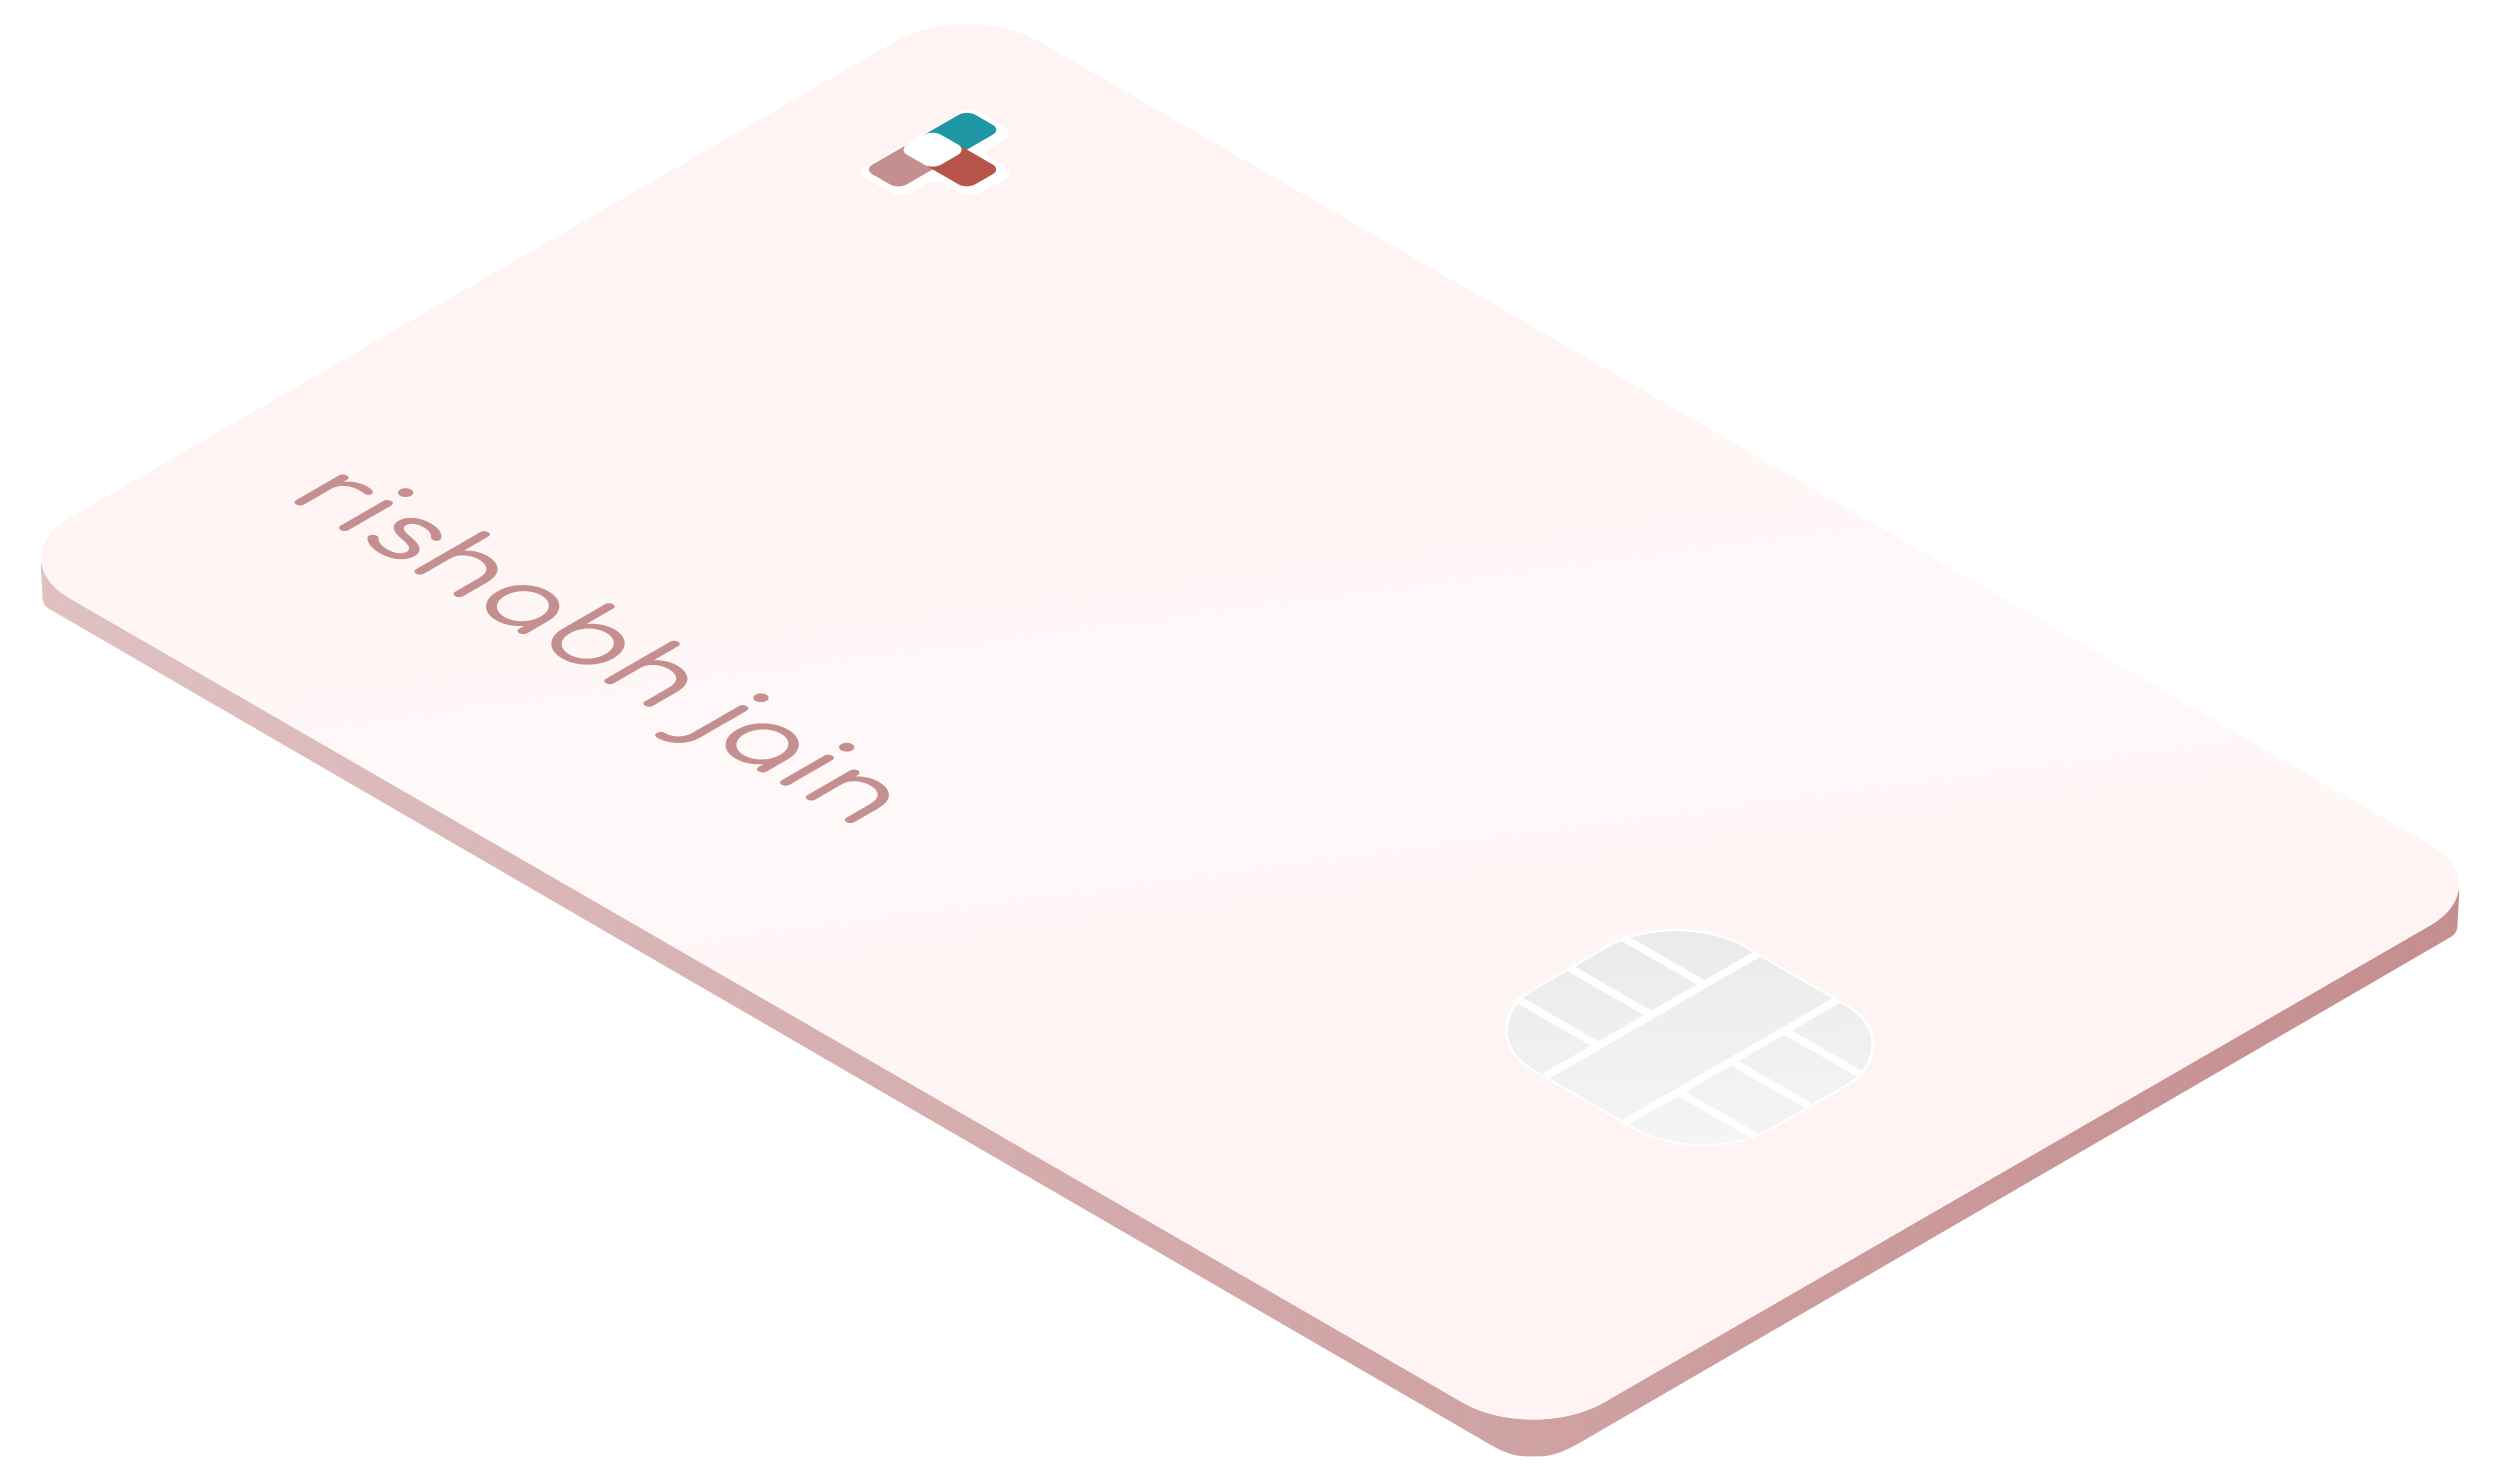 <svg width="100%" height="100%" viewBox="0 0 666 390" fill="none" xmlns="http://www.w3.org/2000/svg">
<path d="M655.148 237.745L654.643 246.842C654.58 247.976 653.951 249.002 652.968 249.572L424.719 382.099C420.56 384.514 415.568 387.773 410.762 387.96C410.098 387.986 409.374 388 408.583 388C407.44 388 406.433 387.971 405.547 387.919C401.139 387.662 396.723 384.68 392.903 382.465L13.044 162.186C12.062 161.616 11.432 160.592 11.368 159.459L10.867 150.704C10.837 150.17 11.41 149.815 11.875 150.079L408.583 376L654.142 237.12C654.607 236.857 655.178 237.212 655.148 237.745Z" fill="url(#paint0_linear)"/>
<path d="M427.137 373.686C416.809 379.648 400.064 379.648 389.736 373.686L18.701 159.487C8.373 153.525 8.373 143.858 18.701 137.896L238.863 10.796C249.191 4.834 265.936 4.834 276.264 10.796L647.299 224.995C657.627 230.957 657.627 240.624 647.299 246.586L427.137 373.686Z" fill="white"/>
<path d="M427.137 373.686C416.809 379.648 400.064 379.648 389.736 373.686L18.701 159.487C8.373 153.525 8.373 143.858 18.701 137.896L238.863 10.796C249.191 4.834 265.936 4.834 276.264 10.796L647.299 224.995C657.627 230.957 657.627 240.624 647.299 246.586L427.137 373.686Z" fill="url(#paint1_linear)"/>
<rect x="-2.01102e-08" y="-0.337" width="73.703" height="65.439" rx="21.121" transform="matrix(-0.866 -0.5 0.866 -0.5 453.962 311.035)" fill="url(#paint2_linear)" stroke="white" stroke-width="0.675"/>
<path d="M432.915 299.008L447.05 290.848M489.456 266.366L475.321 274.527M411.682 286.75L425.817 278.59M468.223 254.109L454.088 262.269M439.952 270.429L425.817 278.59M439.952 270.429L418.242 257.896M439.952 270.429L454.088 262.269M425.817 278.59L404.107 266.056M454.088 262.269L432.378 249.736M475.321 274.527L496.077 286.509M475.321 274.527L461.185 282.687M461.185 282.687L481.941 294.669M461.185 282.687L447.05 290.848M447.05 290.848L467.806 302.83" stroke="white" stroke-width="2.024"/>
<path d="M87.178 129.537C88.209 128.979 89.354 128.611 90.614 128.432C91.907 128.252 93.175 128.257 94.419 128.446C95.662 128.635 96.767 129.008 97.732 129.565C98.567 130.047 99.074 130.481 99.254 130.869C99.45 131.265 99.279 131.554 98.739 131.733C98.444 131.846 98.166 131.884 97.904 131.846C97.675 131.809 97.454 131.728 97.241 131.606C97.045 131.492 96.824 131.355 96.579 131.195C95.761 130.571 94.852 130.113 93.854 129.82C92.873 129.518 91.891 129.395 90.909 129.452C89.927 129.508 89.06 129.754 88.307 130.189L87.178 129.537ZM78.956 134.397C78.629 134.208 78.465 134.01 78.465 133.802C78.465 133.594 78.629 133.396 78.956 133.207L90.32 126.646C90.647 126.457 90.991 126.363 91.351 126.363C91.711 126.363 92.054 126.457 92.382 126.646C92.709 126.835 92.873 127.033 92.873 127.241C92.873 127.449 92.709 127.647 92.382 127.836L81.017 134.397C80.69 134.586 80.347 134.68 79.987 134.68C79.627 134.68 79.283 134.586 78.956 134.397ZM90.781 141.224C90.47 141.044 90.315 140.841 90.315 140.614C90.315 140.388 90.47 140.185 90.781 140.005L102.096 133.473C102.424 133.284 102.775 133.194 103.152 133.204C103.544 133.204 103.896 133.294 104.207 133.473C104.518 133.652 104.665 133.851 104.649 134.068C104.665 134.285 104.51 134.488 104.183 134.677L92.868 141.21C92.557 141.389 92.205 141.479 91.812 141.479C91.436 141.488 91.092 141.403 90.781 141.224ZM106.612 132.056C106.22 131.829 106.023 131.555 106.023 131.234C106.023 130.913 106.228 130.634 106.637 130.398C107.046 130.162 107.521 130.049 108.061 130.058C108.633 130.068 109.116 130.186 109.509 130.412C109.885 130.63 110.073 130.899 110.073 131.22C110.106 131.541 109.918 131.82 109.509 132.056C109.1 132.292 108.609 132.406 108.036 132.396C107.48 132.396 107.005 132.283 106.612 132.056ZM101.212 147.387C100.181 146.792 99.347 146.121 98.708 145.375C98.103 144.629 97.825 143.911 97.874 143.221C97.89 142.985 98.054 142.796 98.365 142.654C98.676 142.513 99.044 142.451 99.469 142.47C99.927 142.508 100.263 142.617 100.476 142.796C100.721 142.976 100.844 143.179 100.844 143.405C100.778 143.84 100.934 144.317 101.31 144.837C101.703 145.347 102.284 145.824 103.053 146.268C104.182 146.919 105.196 147.288 106.096 147.373C107.013 147.448 107.757 147.33 108.33 147.019C108.903 146.707 109.107 146.287 108.943 145.758C108.796 145.238 108.191 144.548 107.127 143.689C105.753 142.574 105.008 141.606 104.894 140.784C104.795 139.972 105.204 139.301 106.121 138.772C106.955 138.29 107.88 138.021 108.894 137.964C109.909 137.908 110.923 138.012 111.938 138.276C112.969 138.55 113.918 138.937 114.785 139.438C115.881 140.071 116.642 140.727 117.068 141.408C117.509 142.078 117.665 142.735 117.534 143.377C117.501 143.623 117.338 143.812 117.043 143.944C116.765 144.067 116.43 144.109 116.037 144.071C115.677 144.015 115.374 143.887 115.129 143.689C114.9 143.5 114.793 143.287 114.81 143.051C114.842 142.56 114.695 142.107 114.368 141.691C114.04 141.275 113.541 140.874 112.871 140.487C112.036 140.005 111.185 139.702 110.318 139.58C109.467 139.466 108.78 139.561 108.256 139.863C107.896 140.071 107.675 140.302 107.593 140.557C107.528 140.822 107.634 141.157 107.913 141.563C108.207 141.96 108.714 142.461 109.434 143.065C110.449 143.897 111.12 144.624 111.447 145.247C111.791 145.88 111.856 146.438 111.643 146.919C111.447 147.392 111.038 147.807 110.416 148.166C109.663 148.601 108.772 148.861 107.741 148.946C106.726 149.04 105.646 148.955 104.501 148.691C103.372 148.436 102.275 148.001 101.212 147.387ZM121.29 158.837C120.979 158.657 120.824 158.454 120.824 158.227C120.824 158.001 120.971 157.802 121.266 157.632L127.525 154.019C128.523 153.443 129.145 152.867 129.39 152.29C129.652 151.705 129.619 151.138 129.292 150.59C128.981 150.052 128.416 149.546 127.598 149.074C126.846 148.639 126.011 148.328 125.095 148.139C124.178 147.95 123.278 147.902 122.395 147.997C121.528 148.082 120.758 148.318 120.088 148.705L118.689 147.898C119.736 147.312 120.914 146.934 122.223 146.764C123.565 146.594 124.907 146.622 126.248 146.849C127.59 147.076 128.793 147.496 129.856 148.11C131.018 148.781 131.804 149.518 132.213 150.321C132.654 151.124 132.671 151.946 132.262 152.786C131.853 153.627 130.969 154.439 129.611 155.223L123.352 158.837C123.057 159.007 122.714 159.092 122.321 159.092C121.928 159.092 121.585 159.007 121.29 158.837ZM110.883 152.829C110.572 152.649 110.409 152.451 110.392 152.234C110.392 152.007 110.548 151.804 110.859 151.624L122.198 145.078C122.526 144.889 122.877 144.799 123.254 144.809C123.647 144.809 123.998 144.899 124.309 145.078C124.62 145.257 124.767 145.456 124.751 145.673C124.767 145.89 124.612 146.093 124.285 146.282L112.945 152.829C112.634 153.008 112.282 153.098 111.89 153.098C111.53 153.098 111.194 153.008 110.883 152.829ZM116.16 149.782C115.85 149.603 115.694 149.4 115.694 149.173C115.694 148.946 115.85 148.743 116.16 148.564L127.942 141.762C128.269 141.573 128.621 141.484 128.997 141.493C129.39 141.493 129.742 141.583 130.053 141.762C130.364 141.942 130.511 142.14 130.494 142.357C130.511 142.575 130.355 142.778 130.028 142.967L118.247 149.768C117.936 149.948 117.584 150.037 117.191 150.037C116.815 150.047 116.471 149.962 116.16 149.782ZM132.181 165.266C130.937 164.548 130.119 163.735 129.727 162.828C129.35 161.912 129.391 160.991 129.849 160.065C130.307 159.14 131.183 158.304 132.475 157.557C133.785 156.802 135.249 156.296 136.869 156.041C138.505 155.796 140.133 155.8 141.753 156.055C143.39 156.301 144.854 156.797 146.147 157.543C147.423 158.28 148.266 159.116 148.675 160.051C149.117 160.986 149.117 161.922 148.675 162.857C148.249 163.801 147.39 164.656 146.098 165.421L144.87 165.166C143.66 165.865 142.285 166.338 140.747 166.583C139.242 166.829 137.728 166.843 136.206 166.626C134.717 166.409 133.375 165.955 132.181 165.266ZM134.365 164.345C135.265 164.864 136.288 165.209 137.434 165.379C138.579 165.549 139.733 165.535 140.894 165.336C142.056 165.138 143.103 164.77 144.036 164.231C144.985 163.683 145.623 163.079 145.95 162.417C146.294 161.747 146.319 161.081 146.024 160.42C145.746 159.749 145.157 159.154 144.257 158.634C143.357 158.115 142.326 157.775 141.164 157.614C140.019 157.444 138.857 157.453 137.679 157.642C136.517 157.822 135.462 158.185 134.513 158.733C133.58 159.272 132.95 159.881 132.623 160.561C132.296 161.241 132.279 161.912 132.574 162.573C132.868 163.235 133.465 163.825 134.365 164.345ZM138.342 168.68C138.031 168.501 137.867 168.303 137.851 168.085C137.851 167.859 138.006 167.655 138.317 167.476L142.367 165.138L144.993 164.16L146.098 165.421L140.428 168.695C140.117 168.874 139.757 168.959 139.348 168.95C138.972 168.94 138.636 168.85 138.342 168.68ZM149.725 175.394C148.449 174.657 147.598 173.826 147.172 172.9C146.763 171.965 146.763 171.029 147.172 170.094C147.614 169.159 148.465 168.318 149.725 167.572L161.187 160.955C161.515 160.766 161.866 160.676 162.243 160.686C162.635 160.686 162.987 160.775 163.298 160.955C163.609 161.134 163.756 161.333 163.74 161.55C163.756 161.767 163.601 161.97 163.274 162.159L156.254 166.212C157.546 166.108 158.847 166.179 160.156 166.424C161.482 166.661 162.668 167.081 163.715 167.685C164.959 168.403 165.769 169.22 166.145 170.137C166.538 171.044 166.497 171.955 166.023 172.872C165.564 173.797 164.689 174.633 163.396 175.38C162.087 176.135 160.615 176.636 158.978 176.881C157.358 177.137 155.73 177.141 154.094 176.896C152.49 176.65 151.034 176.149 149.725 175.394ZM151.615 174.303C152.531 174.832 153.562 175.181 154.707 175.351C155.869 175.512 157.023 175.498 158.168 175.309C159.346 175.12 160.41 174.751 161.359 174.203C162.292 173.665 162.922 173.056 163.249 172.376C163.593 171.705 163.617 171.039 163.323 170.378C163.028 169.716 162.423 169.121 161.506 168.592C160.623 168.082 159.6 167.737 158.438 167.558C157.293 167.388 156.139 167.402 154.977 167.6C153.816 167.799 152.768 168.167 151.836 168.706C150.887 169.254 150.24 169.863 149.897 170.534C149.57 171.195 149.545 171.861 149.823 172.531C150.134 173.202 150.731 173.793 151.615 174.303ZM171.865 188.034C171.555 187.854 171.399 187.651 171.399 187.424C171.399 187.198 171.546 186.999 171.841 186.829L178.1 183.216C179.098 182.64 179.72 182.064 179.965 181.487C180.227 180.902 180.194 180.335 179.867 179.787C179.556 179.249 178.992 178.743 178.173 178.271C177.421 177.836 176.586 177.525 175.67 177.336C174.754 177.147 173.854 177.1 172.97 177.194C172.103 177.279 171.334 177.515 170.663 177.902L169.264 177.095C170.311 176.509 171.489 176.131 172.798 175.961C174.14 175.791 175.482 175.82 176.823 176.046C178.165 176.273 179.368 176.693 180.432 177.307C181.593 177.978 182.379 178.715 182.788 179.518C183.23 180.321 183.246 181.143 182.837 181.983C182.428 182.824 181.544 183.636 180.186 184.42L173.927 188.034C173.633 188.204 173.289 188.289 172.896 188.289C172.504 188.289 172.16 188.204 171.865 188.034ZM161.459 182.026C161.148 181.846 160.984 181.648 160.968 181.431C160.968 181.204 161.123 181.001 161.434 180.821L172.774 174.275C173.101 174.086 173.453 173.996 173.829 174.006C174.222 174.006 174.574 174.096 174.884 174.275C175.195 174.455 175.343 174.653 175.326 174.87C175.343 175.087 175.187 175.291 174.86 175.479L163.52 182.026C163.209 182.205 162.858 182.295 162.465 182.295C162.105 182.295 161.769 182.205 161.459 182.026ZM166.736 178.979C166.425 178.8 166.269 178.597 166.269 178.37C166.269 178.143 166.425 177.94 166.736 177.761L178.517 170.959C178.844 170.77 179.196 170.681 179.572 170.69C179.965 170.69 180.317 170.78 180.628 170.959C180.939 171.139 181.086 171.337 181.07 171.555C181.086 171.772 180.931 171.975 180.603 172.164L168.822 178.965C168.511 179.145 168.159 179.234 167.767 179.234C167.39 179.244 167.047 179.159 166.736 178.979ZM174.999 196.474C174.688 196.295 174.533 196.092 174.533 195.865C174.533 195.638 174.688 195.435 174.999 195.256C175.31 195.076 175.662 194.986 176.055 194.986C176.447 194.986 176.799 195.076 177.11 195.256C177.83 195.671 178.616 195.945 179.466 196.077C180.317 196.21 181.176 196.205 182.044 196.063C182.911 195.941 183.704 195.671 184.424 195.256L196.77 188.128C197.098 187.939 197.449 187.85 197.826 187.859C198.218 187.859 198.57 187.949 198.881 188.128C199.192 188.308 199.348 188.511 199.348 188.738C199.364 188.955 199.208 189.158 198.881 189.347L186.535 196.474C185.406 197.126 184.154 197.556 182.78 197.764C181.422 197.981 180.064 197.981 178.706 197.764C177.347 197.546 176.112 197.117 174.999 196.474ZM201.287 186.711C200.894 186.485 200.697 186.211 200.697 185.89C200.697 185.568 200.902 185.29 201.311 185.054C201.72 184.817 202.195 184.704 202.735 184.713C203.307 184.723 203.79 184.841 204.183 185.068C204.559 185.285 204.747 185.554 204.747 185.875C204.78 186.197 204.592 186.475 204.183 186.711C203.774 186.948 203.283 187.061 202.71 187.051C202.154 187.051 201.679 186.938 201.287 186.711ZM195.987 202.101C194.744 201.383 193.925 200.571 193.533 199.664C193.156 198.747 193.197 197.826 193.655 196.901C194.114 195.975 194.989 195.139 196.282 194.393C197.591 193.637 199.055 193.132 200.675 192.876C202.312 192.631 203.94 192.636 205.56 192.891C207.196 193.136 208.66 193.632 209.953 194.378C211.229 195.115 212.072 195.951 212.481 196.886C212.923 197.822 212.923 198.757 212.481 199.692C212.056 200.637 211.197 201.492 209.904 202.257L208.677 202.002C207.466 202.701 206.091 203.173 204.553 203.419C203.048 203.664 201.534 203.678 200.013 203.461C198.523 203.244 197.182 202.79 195.987 202.101ZM198.172 201.18C199.072 201.699 200.094 202.044 201.24 202.214C202.385 202.384 203.539 202.37 204.701 202.172C205.862 201.973 206.91 201.605 207.842 201.067C208.791 200.519 209.429 199.914 209.757 199.253C210.1 198.582 210.125 197.916 209.83 197.255C209.552 196.584 208.963 195.989 208.063 195.47C207.163 194.95 206.132 194.61 204.971 194.449C203.825 194.279 202.663 194.289 201.485 194.478C200.323 194.657 199.268 195.021 198.319 195.569C197.386 196.107 196.756 196.716 196.429 197.397C196.102 198.077 196.085 198.747 196.38 199.409C196.674 200.07 197.272 200.66 198.172 201.18ZM202.148 205.516C201.837 205.336 201.673 205.138 201.657 204.921C201.657 204.694 201.812 204.491 202.123 204.311L206.173 201.973L208.799 200.996L209.904 202.257L204.234 205.53C203.923 205.709 203.563 205.794 203.154 205.785C202.778 205.776 202.442 205.686 202.148 205.516ZM208.279 209.055C207.968 208.876 207.812 208.672 207.812 208.446C207.812 208.219 207.968 208.016 208.279 207.836L219.594 201.304C219.921 201.115 220.273 201.026 220.649 201.035C221.042 201.035 221.394 201.125 221.705 201.304C222.015 201.484 222.163 201.682 222.146 201.899C222.163 202.117 222.007 202.32 221.68 202.509L210.365 209.041C210.054 209.22 209.702 209.31 209.31 209.31C208.933 209.32 208.59 209.235 208.279 209.055ZM224.11 199.887C223.717 199.661 223.521 199.387 223.521 199.066C223.521 198.744 223.725 198.466 224.134 198.229C224.544 197.993 225.018 197.88 225.558 197.889C226.131 197.899 226.613 198.017 227.006 198.244C227.383 198.461 227.571 198.73 227.571 199.051C227.603 199.373 227.415 199.651 227.006 199.887C226.597 200.123 226.106 200.237 225.533 200.227C224.977 200.227 224.503 200.114 224.11 199.887ZM225.533 219.016C225.222 218.836 225.066 218.633 225.066 218.407C225.066 218.18 225.214 217.981 225.508 217.811L231.767 214.198C232.765 213.622 233.387 213.046 233.632 212.469C233.894 211.884 233.862 211.317 233.534 210.769C233.223 210.231 232.659 209.725 231.841 209.253C231.088 208.818 230.253 208.507 229.337 208.318C228.421 208.129 227.521 208.082 226.637 208.176C225.77 208.261 225.001 208.497 224.33 208.885L222.931 208.077C223.978 207.491 225.156 207.113 226.465 206.943C227.807 206.773 229.149 206.802 230.491 207.028C231.832 207.255 233.035 207.675 234.099 208.289C235.261 208.96 236.046 209.697 236.455 210.5C236.897 211.303 236.913 212.125 236.504 212.965C236.095 213.806 235.211 214.619 233.853 215.403L227.594 219.016C227.3 219.186 226.956 219.271 226.564 219.271C226.171 219.271 225.827 219.186 225.533 219.016ZM215.126 213.008C214.815 212.828 214.651 212.63 214.635 212.413C214.635 212.186 214.79 211.983 215.101 211.804L226.441 205.257C226.768 205.068 227.12 204.978 227.496 204.988C227.889 204.988 228.241 205.078 228.552 205.257C228.863 205.437 229.01 205.635 228.994 205.852C229.01 206.07 228.854 206.273 228.527 206.462L217.188 213.008C216.877 213.187 216.525 213.277 216.132 213.277C215.772 213.277 215.437 213.187 215.126 213.008Z" fill="#C58E8F"/>
<g filter="url(#filter0_d)">
<path fill-rule="evenodd" clip-rule="evenodd" d="M255.319 28.843C256.559 28.127 258.571 28.127 259.811 28.843L266.759 32.855C268.407 33.806 268.407 35.348 266.759 36.299L262.855 38.552C261.615 39.269 261.615 40.43 262.855 41.146L267.494 43.824C268.735 44.54 268.735 45.701 267.494 46.417L260.546 50.428C258.899 51.379 256.228 51.379 254.58 50.428L250.676 48.175C249.436 47.458 247.424 47.458 246.184 48.175L242.28 50.428C240.632 51.379 237.962 51.379 236.314 50.428L229.366 46.417C228.126 45.701 228.126 44.54 229.366 43.824L239.296 38.091C239.297 38.091 239.297 38.091 239.298 38.091C239.299 38.092 239.299 38.092 239.3 38.091L255.319 28.843Z" fill="white"/>
</g>
<g filter="url(#filter1_ii)">
<path d="M255.354 30.6C256.594 29.884 258.605 29.884 259.846 30.6L264.487 33.279C265.727 33.995 265.727 35.156 264.487 35.872L255.371 41.135C254.131 41.851 252.119 41.851 250.879 41.135L246.238 38.456C244.998 37.739 244.998 36.578 246.238 35.862L255.354 30.6Z" fill="#1E96A3"/>
</g>
<g filter="url(#filter2_ii)">
<path d="M241.746 38.456C242.987 37.739 244.998 37.739 246.238 38.456L250.879 41.135C252.119 41.851 252.119 43.012 250.879 43.728L241.544 49.117C240.303 49.834 238.292 49.834 237.051 49.117L232.411 46.438C231.17 45.722 231.17 44.561 232.411 43.845L241.746 38.456Z" fill="#C58E8F"/>
</g>
<g filter="url(#filter3_ii)">
<path d="M247.632 44.66C246.392 43.944 246.392 42.782 247.632 42.066L252.273 39.387C253.513 38.671 255.524 38.671 256.765 39.387L264.45 43.824C265.69 44.54 265.69 45.701 264.45 46.417L259.809 49.096C258.569 49.812 256.558 49.812 255.317 49.096L247.632 44.66Z" fill="#B7544A"/>
</g>
<rect width="10.546" height="10.546" rx="2.594" transform="matrix(0.866 0.5 -0.866 0.5 248.43 34.597)" fill="white"/>
<defs>
<filter id="filter0_d" x="226.713" y="26.584" width="45.155" height="28.002" filterUnits="userSpaceOnUse" color-interpolation-filters="sRGB">
<feFlood flood-opacity="0" result="BackgroundImageFix"/>
<feColorMatrix in="SourceAlpha" type="matrix" values="0 0 0 0 0 0 0 0 0 0 0 0 0 0 0 0 0 0 127 0" result="hardAlpha"/>
<feOffset dx="0.861" dy="0.861"/>
<feGaussianBlur stdDeviation="1.292"/>
<feColorMatrix type="matrix" values="0 0 0 0 0.267 0 0 0 0 0.294 0 0 0 0 0.329 0 0 0 0.4 0"/>
<feBlend mode="normal" in2="BackgroundImageFix" result="effect1_dropShadow"/>
<feBlend mode="normal" in="SourceGraphic" in2="effect1_dropShadow" result="shape"/>
</filter>
<filter id="filter1_ii" x="244.963" y="29.718" width="20.798" height="12.298" filterUnits="userSpaceOnUse" color-interpolation-filters="sRGB">
<feFlood flood-opacity="0" result="BackgroundImageFix"/>
<feBlend mode="normal" in="SourceGraphic" in2="BackgroundImageFix" result="shape"/>
<feColorMatrix in="SourceAlpha" type="matrix" values="0 0 0 0 0 0 0 0 0 0 0 0 0 0 0 0 0 0 127 0" result="hardAlpha"/>
<feOffset dx="0.431" dy="0.431"/>
<feGaussianBlur stdDeviation="0.172"/>
<feComposite in2="hardAlpha" operator="arithmetic" k2="-1" k3="1"/>
<feColorMatrix type="matrix" values="0 0 0 0 0.267 0 0 0 0 0.294 0 0 0 0 0.329 0 0 0 0.25 0"/>
<feBlend mode="normal" in2="shape" result="effect1_innerShadow"/>
<feColorMatrix in="SourceAlpha" type="matrix" values="0 0 0 0 0 0 0 0 0 0 0 0 0 0 0 0 0 0 127 0" result="hardAlpha"/>
<feOffset dx="-0.431" dy="-0.431"/>
<feGaussianBlur stdDeviation="0.172"/>
<feComposite in2="hardAlpha" operator="arithmetic" k2="-1" k3="1"/>
<feColorMatrix type="matrix" values="0 0 0 0 0.267 0 0 0 0 0.294 0 0 0 0 0.329 0 0 0 0.25 0"/>
<feBlend mode="normal" in2="effect1_innerShadow" result="effect2_innerShadow"/>
</filter>
<filter id="filter2_ii" x="231.136" y="37.574" width="21.018" height="12.425" filterUnits="userSpaceOnUse" color-interpolation-filters="sRGB">
<feFlood flood-opacity="0" result="BackgroundImageFix"/>
<feBlend mode="normal" in="SourceGraphic" in2="BackgroundImageFix" result="shape"/>
<feColorMatrix in="SourceAlpha" type="matrix" values="0 0 0 0 0 0 0 0 0 0 0 0 0 0 0 0 0 0 127 0" result="hardAlpha"/>
<feOffset dx="0.431" dy="0.431"/>
<feGaussianBlur stdDeviation="0.172"/>
<feComposite in2="hardAlpha" operator="arithmetic" k2="-1" k3="1"/>
<feColorMatrix type="matrix" values="0 0 0 0 0.267 0 0 0 0 0.294 0 0 0 0 0.329 0 0 0 0.25 0"/>
<feBlend mode="normal" in2="shape" result="effect1_innerShadow"/>
<feColorMatrix in="SourceAlpha" type="matrix" values="0 0 0 0 0 0 0 0 0 0 0 0 0 0 0 0 0 0 127 0" result="hardAlpha"/>
<feOffset dx="-0.431" dy="-0.431"/>
<feGaussianBlur stdDeviation="0.172"/>
<feComposite in2="hardAlpha" operator="arithmetic" k2="-1" k3="1"/>
<feColorMatrix type="matrix" values="0 0 0 0 0.267 0 0 0 0 0.294 0 0 0 0 0.329 0 0 0 0.25 0"/>
<feBlend mode="normal" in2="effect1_innerShadow" result="effect2_innerShadow"/>
</filter>
<filter id="filter3_ii" x="246.357" y="38.506" width="19.367" height="11.472" filterUnits="userSpaceOnUse" color-interpolation-filters="sRGB">
<feFlood flood-opacity="0" result="BackgroundImageFix"/>
<feBlend mode="normal" in="SourceGraphic" in2="BackgroundImageFix" result="shape"/>
<feColorMatrix in="SourceAlpha" type="matrix" values="0 0 0 0 0 0 0 0 0 0 0 0 0 0 0 0 0 0 127 0" result="hardAlpha"/>
<feOffset dx="0.431" dy="0.431"/>
<feGaussianBlur stdDeviation="0.172"/>
<feComposite in2="hardAlpha" operator="arithmetic" k2="-1" k3="1"/>
<feColorMatrix type="matrix" values="0 0 0 0 0.267 0 0 0 0 0.294 0 0 0 0 0.329 0 0 0 0.25 0"/>
<feBlend mode="normal" in2="shape" result="effect1_innerShadow"/>
<feColorMatrix in="SourceAlpha" type="matrix" values="0 0 0 0 0 0 0 0 0 0 0 0 0 0 0 0 0 0 127 0" result="hardAlpha"/>
<feOffset dx="-0.431" dy="-0.431"/>
<feGaussianBlur stdDeviation="0.172"/>
<feComposite in2="hardAlpha" operator="arithmetic" k2="-1" k3="1"/>
<feColorMatrix type="matrix" values="0 0 0 0 0.267 0 0 0 0 0.294 0 0 0 0 0.329 0 0 0 0.25 0"/>
<feBlend mode="normal" in2="effect1_innerShadow" result="effect2_innerShadow"/>
</filter>
<linearGradient id="paint0_linear" x1="655.217" y1="149.128" x2="10.797" y2="149.128" gradientUnits="userSpaceOnUse">
<stop stop-color="#C58E8F"/>
<stop offset="1" stop-color="#C58E8F" stop-opacity="0.55"/>
</linearGradient>
<linearGradient id="paint1_linear" x1="257.659" y1="-0.055" x2="309.597" y2="397.398" gradientUnits="userSpaceOnUse">
<stop stop-color="#FFF3F3"/>
<stop offset="0.224" stop-color="#FFF3F3"/>
<stop offset="0.515" stop-color="#FFF3F3" stop-opacity="0.5"/>
<stop offset="0.781" stop-color="#FFF3F3"/>
<stop offset="1" stop-color="#FFF3F3"/>
</linearGradient>
<linearGradient id="paint2_linear" x1="74.378" y1="66.114" x2="-1.06079e-06" y2="1.19339e-06" gradientUnits="userSpaceOnUse">
<stop stop-color="#E9E9E9"/>
<stop offset="1" stop-color="#F6F6F6"/>
</linearGradient>
</defs>
</svg>
